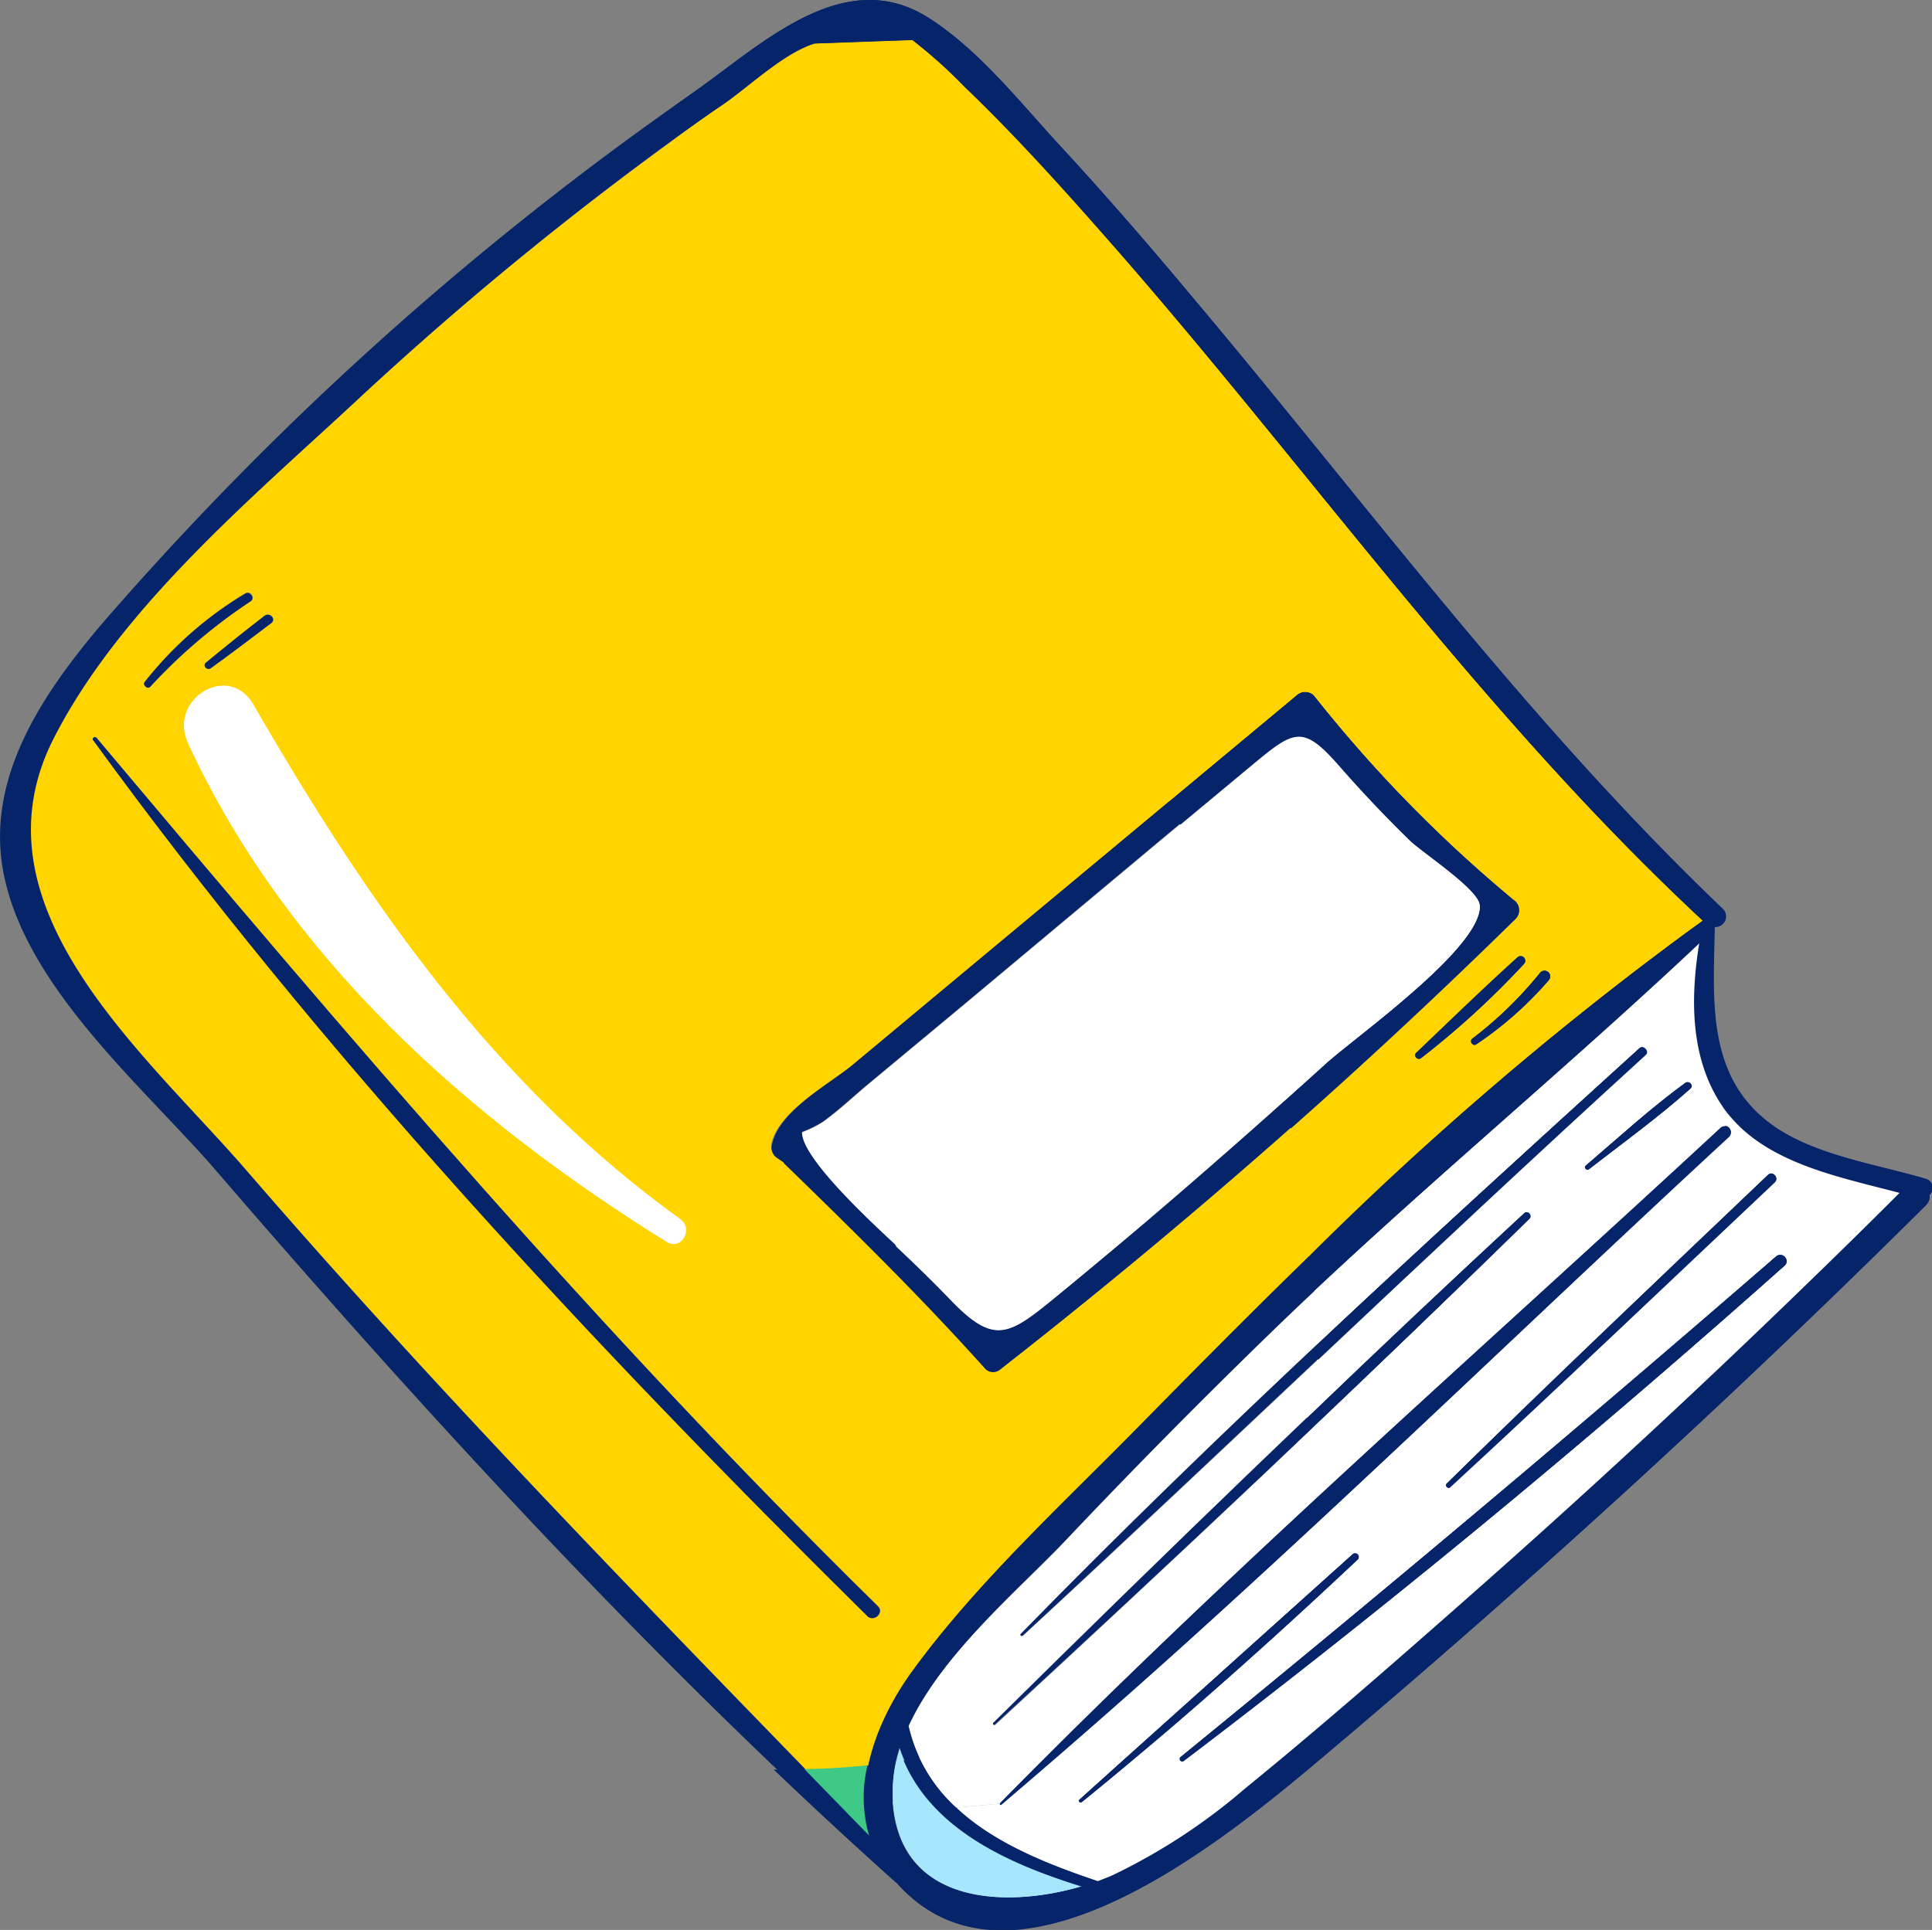 <svg xmlns="http://www.w3.org/2000/svg" viewBox="0 0 120.21 120.11"><rect x="0" y="0" width="120.21" height="120.11" fill="#808080" stroke="none"/><g style="isolation:isolate"><g id="Layer_2" data-name="Layer 2"><g id="OBJECTS"><path d="M67.37,117.38c-4.74,1.41-11.38,1.19-11.81-5.26a9.08,9.08,0,0,1,.44-3.35C57.61,113.64,62.62,115.9,67.37,117.38Z" style="fill:#a7e7fe"/><path d="M67.15,112c2.87-2.59,5.74-5.16,8.62-7.74l8.38-7.53a.24.24,0,0,1,.33.35c-4,3.73-8,7.39-12.16,10.93-1.66,1.4-3.33,2.8-5,4.16C67.19,112.29,67,112.12,67.15,112Z" style="fill:#06246a"/><path d="M98.67,72.54c-.16.13.06.37.22.24,2.1-1.66,4.3-3.24,6.29-5,.23-.2-.08-.53-.33-.35C102.71,69,100.71,70.83,98.67,72.54Zm-3.84,3c-11.18,10.36-22.18,21-33,31.71-.06.06,0,.16.1.1C73.13,97,84.26,86.53,95.16,75.86,95.38,75.65,95.06,75.29,94.83,75.51Zm-38.3,31.9c2-4.45,6.76-8.38,9.75-11.54Q72.52,89.29,79,83c8.67-8.41,18-16,26.8-24.33-.57,3.45-.6,7.23,1.43,10.22a5.56,5.56,0,0,0,.56.72l-.52.47a.36.36,0,0,0-.26.11c-15,13.92-30.46,27.46-44.8,42.05,0,0,0,0,0,0l-2.72.24A9.68,9.68,0,0,1,56.53,107.41Zm7.1-5.62c13-12,25.66-24.26,38.73-36.13.28-.25-.12-.67-.38-.42C88.92,77.11,75.85,89.05,63.52,101.68,63.44,101.75,63.55,101.86,63.63,101.79Z" style="fill:#fff"/><path d="M110,73.12c-6.69,6.39-13.39,12.74-20,19.22-.12.13.06.33.19.21,6.81-6.24,13.5-12.62,20.22-19C110.73,73.31,110.29,72.83,110,73.12Zm-2.43-2.4a.39.39,0,0,0-.27-.68l.52-.47c2.49,2.89,6.83,3.71,10.46,4.67q-2.91,2.91-5.88,5.78l-1.29-1.32a.4.4,0,0,0-.59-.52C98.31,88.77,86,99.12,73.45,109.35L72.32,108c4.15-3.54,8.2-7.2,12.16-10.93a.24.24,0,0,0-.33-.35l-8.38,7.53-1.89-2.1C85.28,91.88,96.33,81.15,107.57,70.72Z" style="fill:#fff"/><path d="M112.4,80q-10.2,9.9-20.88,19.32c-4.6,4.06-9.24,8.12-14,12a37.26,37.26,0,0,1-8.3,5.41l-.88.35c-3.15-1.06-6.48-2.37-8.83-4.58l2.72-.24a.07.07,0,0,0,.12,0q5.85-5,11.55-10.12l1.89,2.1c-2.88,2.58-5.75,5.15-8.62,7.74-.12.1,0,.27.16.17,1.68-1.36,3.35-2.76,5-4.16l1.13,1.32a.16.16,0,0,0,.22.24C86.51,99.84,99,89.49,111.05,78.76l.06-.06Z" style="fill:#fff"/><path d="M92.07,56.22c.42,2.57-7.72,8.29-9.59,10Q77,71.19,71.37,76q-2.82,2.39-5.67,4.73c-2.91,2.38-3.81,3-6.47.28-1.13-1.16-2.29-2.29-3.46-3.39a.6.6,0,0,0-.09-.15c-.74-.75-5.87-5.31-5.78-7a6.84,6.84,0,0,0,1.3-.64c1-.72,1.95-1.61,2.91-2.42l5.81-4.83L72.27,52.26l5.81-4.84c2.42-2,3-2.34,5.14.08,1.43,1.64,2.93,3.23,4.49,4.75C88.46,53,91.93,55.3,92.07,56.22Z" style="fill:#fff"/><path d="M6,45.91c-.11-.11-.27.05-.19.17,14.2,19.5,31,37.56,48.16,54.5.4.39,1.06-.21.66-.61C37.21,82.86,21.62,64.53,6,45.91ZM62.28,85.17a384.67,384.67,0,0,0,32-28A.77.77,0,0,0,94.17,56,85.37,85.37,0,0,1,81.75,43.32a.79.79,0,0,0-1.08,0L61.78,59l-8.7,7.25c-1.45,1.21-4.59,2.86-5.07,4.87a.74.74,0,0,0,.3.84l.4.27,0,0a.56.56,0,0,0,.05.08c4.28,4.16,8.57,8.33,12.53,12.8A.69.69,0,0,0,62.28,85.17ZM105.93,57.3c-12.75,9-24.18,20.4-35.09,31.49C66.08,93.64,60.77,98.51,56.76,104c-2.09,2.88-3.7,6.82-2.59,10.28C41,100.72,27.78,87.25,15.4,72.92,9.12,65.63-2.09,56.42,3.34,45.86,7.42,37.91,15.48,31.13,22,25.1A210.9,210.9,0,0,1,45,6.5c1.64-1.14,3.78-3.2,5.69-3.79l6.1-.22A32,32,0,0,1,60,5.39c3.34,3.21,6.45,6.69,9.5,10.17C81.66,29.48,92.37,44.68,106,57.29ZM94.81,60a.29.29,0,0,0-.39-.43c-2.14,1.92-4.19,4-6.29,5.93-.23.2.08.53.3.34A52.74,52.74,0,0,0,94.81,60Zm1.56,1a.35.35,0,1,0-.54-.45,24.33,24.33,0,0,1-4.24,4.12c-.18.15,0,.49.26.35A22.46,22.46,0,0,0,96.37,61Zm-87-18.3a34.06,34.06,0,0,1,6.24-5.31c.28-.19,0-.64-.33-.48A23,23,0,0,0,9,42.44C8.85,42.63,9.18,42.93,9.36,42.73Zm7.1-4.4c-1.22,1-2.44,1.92-3.65,2.92-.23.19.08.51.32.33,1.26-.91,2.51-1.86,3.75-2.8C17.2,38.54,16.78,38.07,16.46,38.33Z" style="fill:#ffd400"/><path d="M98.67,72.54c2-1.71,4-3.55,6.18-5.14.25-.18.56.15.33.35-2,1.79-4.19,3.37-6.29,5C98.73,72.91,98.51,72.67,98.67,72.54Z" style="fill:#06246a"/><path d="M96.37,61a22.46,22.46,0,0,1-4.52,4c-.21.14-.44-.2-.26-.35a24.33,24.33,0,0,0,4.24-4.12A.35.35,0,1,1,96.37,61Z" style="fill:#06246a"/><path d="M90,92.34c6.59-6.48,13.29-12.83,20-19.22.29-.29.73.19.43.47-6.72,6.34-13.41,12.72-20.22,19C90.08,92.67,89.9,92.47,90,92.34Z" style="fill:#06246a"/><path d="M94.81,60a52.74,52.74,0,0,1-6.38,5.84c-.22.19-.53-.14-.3-.34,2.1-2,4.15-4,6.29-5.93A.29.29,0,0,1,94.81,60Z" style="fill:#06246a"/><path d="M111.05,78.76C99,89.49,86.51,99.84,73.67,109.59a.16.16,0,0,1-.22-.24C86,99.12,98.31,88.77,110.52,78.18a.4.4,0,0,1,.59.52Z" style="fill:#06246a"/><path d="M62.24,112.2c14.34-14.59,29.83-28.13,44.8-42a.36.36,0,0,1,.26-.11.39.39,0,0,1,.27.68C96.33,81.15,85.28,91.88,73.88,102.18q-5.7,5.14-11.55,10.12a.07.07,0,0,1-.12,0S62.22,112.22,62.24,112.2Z" style="fill:#06246a"/><path d="M63.52,101.68C75.85,89.05,88.92,77.11,102,65.24c.26-.25.66.17.38.42C89.29,77.53,76.59,89.81,63.63,101.79,63.55,101.86,63.44,101.75,63.52,101.68Z" style="fill:#06246a"/><path d="M61.8,107.22c10.85-10.73,21.85-21.35,33-31.71.23-.22.55.14.33.35C84.26,86.53,73.13,97,61.9,107.32,61.83,107.38,61.74,107.28,61.8,107.22Z" style="fill:#06246a"/><path d="M53.08,66.25,61.78,59,80.67,43.27a.79.79,0,0,1,1.08,0A85.37,85.37,0,0,0,94.17,56a.77.77,0,0,1,.09,1.21,384.67,384.67,0,0,1-32,28,.69.69,0,0,1-.94,0c-4-4.47-8.25-8.64-12.53-12.8a.56.56,0,0,1-.05-.08l0,0-.4-.27a.74.74,0,0,1-.3-.84C48.49,69.11,51.63,67.46,53.08,66.25ZM59.23,81c2.66,2.73,3.56,2.1,6.47-.28q2.85-2.34,5.67-4.73Q77,71.19,82.48,66.21c1.87-1.7,10-7.42,9.59-10-.14-.92-3.61-3.23-4.36-4-1.56-1.52-3.06-3.11-4.49-4.75-2.1-2.42-2.72-2.1-5.14-.08l-5.81,4.84L59.92,62.55l-5.81,4.83c-1,.81-1.9,1.7-2.91,2.42a6.84,6.84,0,0,1-1.3.64c-.09,1.69,5,6.25,5.78,7a.6.6,0,0,1,.09.15C56.94,78.69,58.1,79.82,59.23,81Z" style="fill:#06246a"/><path d="M12.81,41.25c1.21-1,2.43-2,3.65-2.92.32-.26.74.21.42.45-1.24.94-2.49,1.89-3.75,2.8C12.89,41.76,12.58,41.44,12.81,41.25Z" style="fill:#06246a"/><path d="M9.36,42.73c-.18.2-.51-.1-.35-.29a23,23,0,0,1,6.26-5.5c.28-.16.61.29.33.48A34.06,34.06,0,0,0,9.36,42.73Z" style="fill:#06246a"/><path d="M6,45.91c15.67,18.62,31.26,37,48.63,54.06.4.4-.26,1-.66.61-17.14-16.94-34-35-48.16-54.5C5.68,46,5.84,45.8,6,45.91Z" style="fill:#06246a"/><path d="M56.53,107.41a9.68,9.68,0,0,0,3,5.08c2.35,2.21,5.68,3.52,8.83,4.58l.88-.35a37.26,37.26,0,0,0,8.3-5.41c4.78-3.85,9.42-7.91,14-12Q102.22,89.95,112.4,80q3-2.86,5.88-5.78c-3.63-1-8-1.78-10.46-4.67a5.56,5.56,0,0,1-.56-.72c-2-3-2-6.77-1.43-10.22C97.05,66.91,87.7,74.55,79,83q-6.51,6.32-12.75,12.91C63.29,99,58.57,103,56.53,107.41Zm-1,4.71c.43,6.45,7.07,6.67,11.81,5.26-4.75-1.48-9.76-3.74-11.37-8.61A9.08,9.08,0,0,0,55.56,112.12ZM22,25.1c-6.47,6-14.53,12.81-18.61,20.76C-2.09,56.42,9.12,65.63,15.4,72.92,27.78,87.25,41,100.72,54.17,114.29c-1.11-3.46.5-7.4,2.59-10.28,4-5.5,9.32-10.37,14.08-15.22C81.75,77.7,93.18,66.27,105.93,57.3h0C92.37,44.68,81.66,29.48,69.51,15.56c-3.05-3.48-6.16-7-9.5-10.17a32,32,0,0,0-3.26-2.9l-6.1.22c-1.91.59-4,2.65-5.69,3.79A210.9,210.9,0,0,0,22,25.1ZM6.3,38.87a198.6,198.6,0,0,1,37-33.22c4.12-2.91,9.2-7.82,14.38-4.59,3.22,2,5.87,5.44,8.43,8.19,2.77,3,5.43,6.05,8,9.16C85,31.32,95,44.9,107.2,56.56a.66.66,0,0,1-.51,1.13.5.5,0,0,1,0,.13s0,0,0,.08c-.07,4.12-.49,8.67,3,11.65,2.62,2.27,6.91,2.87,10.17,3.82a.59.59,0,0,1,.2,1,.75.75,0,0,1-.23.65q-17.51,17.39-36.34,33.34c-5.79,4.88-19.91,17.39-27.57,8.76l-.07-.05c-15.3-13.73-29.31-29-42.72-44.58C8.53,67.28,1.2,61,.13,53.8-.72,48.09,2.81,43,6.3,38.87Z" style="fill:#06246a"/><g style="mix-blend-mode:multiply"><path d="M56.29,109.53l-.52.08a8.48,8.48,0,0,0-.21,2.51c.43,6.45,7.07,6.67,11.81,5.26C62.87,116,58.15,113.88,56.29,109.53Z" style="fill:#a7e7fe"/><path d="M67.15,112c2.87-2.59,5.74-5.16,8.62-7.74l8.38-7.53a.24.24,0,0,1,.33.35c-4,3.73-8,7.39-12.16,10.93-1.66,1.4-3.33,2.8-5,4.16C67.19,112.29,67,112.12,67.15,112Z" style="fill:#06246a"/><path d="M107.26,68.85c-2-3-2-6.77-1.43-10.22C98,66,89.66,72.94,81.78,80.34a21.73,21.73,0,0,1,.2,3.3c6.6-6.21,13.3-12.31,20-18.4.26-.25.66.17.38.42-6.88,6.25-13.66,12.61-20.42,19a16.24,16.24,0,0,1-.64,3.63Q88,81.84,94.83,75.51c.23-.22.55.14.33.35-4.75,4.65-9.56,9.26-14.38,13.84a12.89,12.89,0,0,1-1.13,2.14c-.17.25-.35.47-.53.7a19.85,19.85,0,0,1-2.44,3.88,21.31,21.31,0,0,1-3.39,3.33c-3.62,5.08-9.54,8.25-16.1,9.6a9.89,9.89,0,0,0,2.3,3.14l2.72-.24s0,0,0,0c14.34-14.59,29.83-28.13,44.8-42a.36.36,0,0,1,.26-.11l.52-.47A5.56,5.56,0,0,1,107.26,68.85Zm-2.08-1.1c-2,1.79-4.19,3.37-6.29,5-.16.13-.38-.11-.22-.24,2-1.71,4-3.55,6.18-5.14C105.1,67.22,105.41,67.55,105.18,67.75Z" style="fill:#fff"/><path d="M110,73.12c-6.69,6.39-13.39,12.74-20,19.22-.12.13.06.33.19.21,6.81-6.24,13.5-12.62,20.22-19C110.73,73.31,110.29,72.83,110,73.12Zm-2.43-2.4a.39.39,0,0,0-.27-.68l.52-.47c2.49,2.89,6.83,3.71,10.46,4.67q-2.91,2.91-5.88,5.78l-1.29-1.32a.4.4,0,0,0-.59-.52C98.31,88.77,86,99.12,73.45,109.35L72.32,108c4.15-3.54,8.2-7.2,12.16-10.93a.24.24,0,0,0-.33-.35l-8.38,7.53-1.89-2.1C85.28,91.88,96.33,81.15,107.57,70.72Z" style="fill:#fff"/><path d="M112.4,80q-10.2,9.9-20.88,19.32c-4.6,4.06-9.24,8.12-14,12a37.26,37.26,0,0,1-8.3,5.41l-.88.35c-3.15-1.06-6.48-2.37-8.83-4.58l2.72-.24a.07.07,0,0,0,.12,0q5.85-5,11.55-10.12l1.89,2.1c-2.88,2.58-5.75,5.15-8.62,7.74-.12.1,0,.27.16.17,1.68-1.36,3.35-2.76,5-4.16l1.13,1.32a.16.16,0,0,0,.22.24C86.51,99.84,99,89.49,111.05,78.76l.06-.06Z" style="fill:#fff"/><path d="M87.71,52.25c-1.56-1.52-3.06-3.11-4.49-4.75-2.1-2.42-2.72-2.1-5.14-.08l-4.64,3.86a83.15,83.15,0,0,1,6,15.32c.17.62.33,1.25.49,1.89.84-.76,1.7-1.51,2.54-2.28,1.87-1.7,10-7.42,9.59-10C91.93,55.3,88.46,53,87.71,52.25Z" style="fill:#fff"/><path d="M69.51,15.56c-3.05-3.48-6.16-7-9.5-10.17a32,32,0,0,0-3.26-2.9l-6.1.22c-1.91.59-4,2.65-5.69,3.79C43.89,7.24,42.85,8,41.8,8.79A284.91,284.91,0,0,1,60.59,31,140.5,140.5,0,0,1,72.73,49.88l7.94-6.61a.79.79,0,0,1,1.08,0A85.37,85.37,0,0,0,94.17,56a.77.77,0,0,1,.09,1.21q-6.81,6.66-13.94,13a53.12,53.12,0,0,1,1.16,8A204.19,204.19,0,0,1,105.93,57.3h0C92.37,44.68,81.66,29.48,69.51,15.56Zm18.62,50c2.1-2,4.15-4,6.29-5.93a.29.29,0,0,1,.39.43,52.74,52.74,0,0,1-6.38,5.84C88.21,66,87.9,65.71,88.13,65.51ZM96.37,61a22.46,22.46,0,0,1-4.52,4c-.21.14-.44-.2-.26-.35a24.33,24.33,0,0,0,4.24-4.12A.35.35,0,1,1,96.37,61Z" style="fill:#ffd400"/><path d="M54,109.86c-1.31.14-2.63.22-3.95.24l4.08,4.19A8.53,8.53,0,0,1,54,109.86Z" style="fill:#3ec986"/><path d="M98.67,72.54c2-1.71,4-3.55,6.18-5.14.25-.18.56.15.33.35-2,1.79-4.19,3.37-6.29,5C98.73,72.91,98.51,72.67,98.67,72.54Z" style="fill:#06246a"/><path d="M96.37,61a22.46,22.46,0,0,1-4.52,4c-.21.14-.44-.2-.26-.35a24.33,24.33,0,0,0,4.24-4.12A.35.35,0,1,1,96.37,61Z" style="fill:#06246a"/><path d="M90,92.34c6.59-6.48,13.29-12.83,20-19.22.29-.29.73.19.43.47-6.72,6.34-13.41,12.72-20.22,19C90.08,92.67,89.9,92.47,90,92.34Z" style="fill:#06246a"/><path d="M94.81,60a52.74,52.74,0,0,1-6.38,5.84c-.22.19-.53-.14-.3-.34,2.1-2,4.15-4,6.29-5.93A.29.29,0,0,1,94.81,60Z" style="fill:#06246a"/><path d="M111.05,78.76C99,89.49,86.51,99.84,73.67,109.59a.16.16,0,0,1-.22-.24C86,99.12,98.31,88.77,110.52,78.18a.4.4,0,0,1,.59.52Z" style="fill:#06246a"/><path d="M62.24,112.2c14.34-14.59,29.83-28.13,44.8-42a.36.36,0,0,1,.26-.11.39.39,0,0,1,.27.68C96.33,81.15,85.28,91.88,73.88,102.18q-5.7,5.14-11.55,10.12a.07.07,0,0,1-.12,0S62.22,112.22,62.24,112.2Z" style="fill:#06246a"/><path d="M102,65.24c-6.7,6.09-13.4,12.19-20,18.4,0,.34,0,.67,0,1,6.76-6.37,13.54-12.73,20.42-19C102.64,65.41,102.24,65,102,65.24Z" style="fill:#06246a"/><path d="M94.83,75.51Q88,81.82,81.3,88.27c-.15.48-.32,1-.52,1.43,4.82-4.58,9.63-9.19,14.38-13.84C95.38,75.65,95.06,75.29,94.83,75.51Z" style="fill:#06246a"/><path d="M94.17,56A85.37,85.37,0,0,1,81.75,43.32a.79.79,0,0,0-1.08,0l-7.94,6.61.71,1.4,4.64-3.86c2.42-2,3-2.34,5.14.08,1.43,1.64,2.93,3.23,4.49,4.75.75.74,4.22,3,4.36,4,.42,2.57-7.72,8.29-9.59,10-.84.77-1.7,1.52-2.54,2.28.13.55.26,1.1.38,1.65q7.13-6.31,13.94-13A.77.77,0,0,0,94.17,56Z" style="fill:#06246a"/><path d="M119.79,73.37c-3.26-1-7.55-1.55-10.17-3.82-3.45-3-3-7.53-3-11.65,0,0,0,0,0-.08a.5.5,0,0,0,0-.13.66.66,0,0,0,.51-1.13C95,44.9,85,31.32,74.13,18.41c-2.61-3.11-5.27-6.19-8-9.16-2.56-2.75-5.21-6.18-8.43-8.19C52.48-2.17,47.4,2.74,43.28,5.65c-.85.6-1.68,1.22-2.53,1.83l1,1.27,0,0C42.85,8,43.89,7.24,45,6.5c1.64-1.14,3.78-3.2,5.69-3.79l6.1-.22A32,32,0,0,1,60,5.39c3.34,3.21,6.45,6.69,9.5,10.17C81.66,29.48,92.37,44.68,106,57.29h0A204.19,204.19,0,0,0,81.48,78.15c0,.17,0,.34,0,.51.11.56.19,1.12.26,1.68,7.88-7.4,16.19-14.3,24-21.71-.57,3.45-.6,7.23,1.43,10.22a5.56,5.56,0,0,0,.56.72c2.49,2.89,6.83,3.71,10.46,4.67q-2.91,2.91-5.88,5.78-10.2,9.9-20.88,19.32c-4.6,4.06-9.24,8.12-14,12a37.26,37.26,0,0,1-8.3,5.41l-.88.35c-3.15-1.06-6.48-2.37-8.83-4.58a9.89,9.89,0,0,1-2.3-3.14c-.3.06-.59.13-.9.18,1.86,4.35,6.58,6.45,11.08,7.85-4.74,1.41-11.38,1.19-11.81-5.26a8.48,8.48,0,0,1,.21-2.51c-.57.1-1.15.18-1.73.25a8.53,8.53,0,0,0,.13,4.43l-4.08-4.19c-.63,0-1.25,0-1.88,0q3.74,3.57,7.57,7l.07.05c7.66,8.63,21.78-3.88,27.57-8.76q18.85-15.9,36.34-33.34a.75.75,0,0,0,.23-.65A.59.59,0,0,0,119.79,73.37Z" style="fill:#06246a"/></g><path d="M42.32,75.86C30.74,67.54,22.78,56,15.77,43.85c-1.54-2.68-5.33-.33-4.08,2.39,6.18,13.4,17.5,23.41,29.79,31.05C42.41,77.86,43.17,76.47,42.32,75.86Z" style="fill:#fff;mix-blend-mode:soft-light"/></g></g></g></svg>